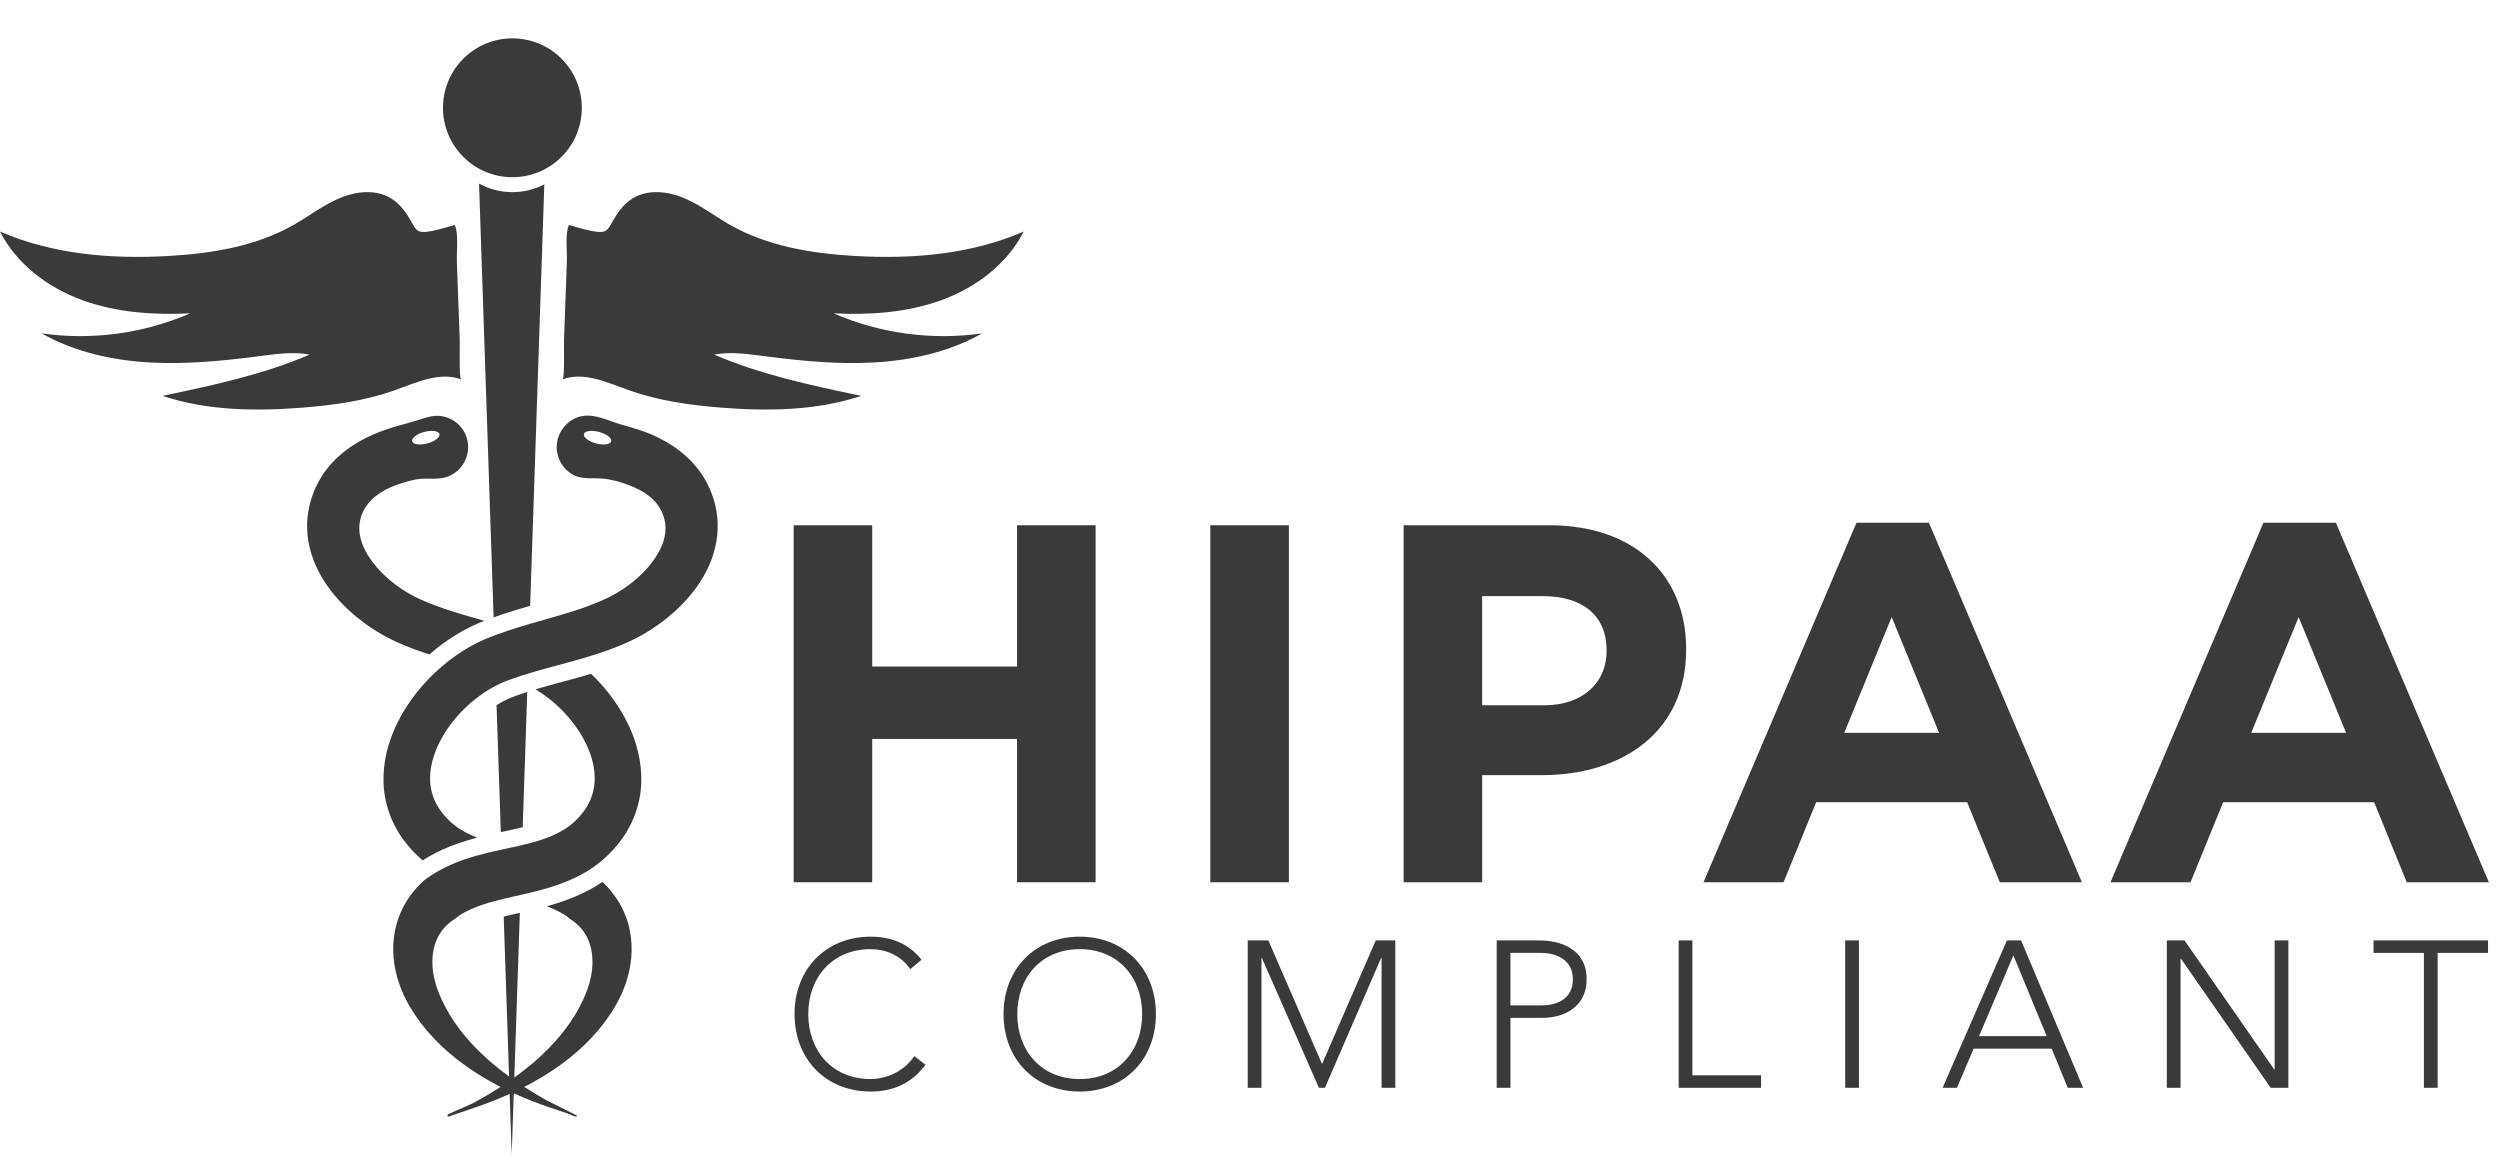 <svg width="219" height="102" viewBox="0 0 219 102" fill="none" xmlns="http://www.w3.org/2000/svg">
<path d="M69.526 46.013H76.406V58.388H89.094V46.013H95.974V77.285H89.094V64.731H76.406V77.285H69.526V46.013Z" fill="#3A3A3A"/>
<path d="M106.025 46.013H112.905V77.285H106.025V46.013Z" fill="#3A3A3A"/>
<path d="M122.957 46.013H135.734C143.194 46.013 147.706 50.435 147.706 56.824V56.913C147.706 64.15 142.078 67.903 135.063 67.903H129.837V77.284H122.957V46.012V46.013ZM135.287 61.783C138.727 61.783 140.737 59.728 140.737 57.047V56.958C140.737 53.876 138.592 52.223 135.153 52.223H129.836V61.783H135.286L135.287 61.783Z" fill="#3A3A3A"/>
<path d="M162.628 45.79H168.971L182.374 77.285H175.181L172.322 70.271H159.098L156.239 77.285H149.226L162.628 45.79ZM169.865 64.196L165.71 54.055L161.555 64.196H169.864H169.865Z" fill="#3A3A3A"/>
<path d="M198.279 45.79H204.623L218.025 77.285H210.833L207.974 70.271H194.75L191.891 77.285H184.877L198.279 45.79ZM205.517 64.196L201.362 54.055L197.207 64.196H205.516H205.517Z" fill="#3A3A3A"/>
<path d="M81.071 93.267C79.849 94.945 78.171 95.619 76.275 95.619C72.336 95.619 69.601 92.775 69.601 88.836C69.601 84.897 72.336 82.052 76.275 82.052C78.025 82.052 79.594 82.635 80.725 84.076L79.74 84.897C78.937 83.693 77.57 83.146 76.275 83.146C72.901 83.146 70.804 85.626 70.804 88.836C70.804 92.045 72.901 94.525 76.275 94.525C77.57 94.525 79.174 93.905 80.086 92.519L81.071 93.267Z" fill="#3A3A3A"/>
<path d="M94.584 82.052C98.523 82.052 101.258 84.897 101.258 88.836C101.258 92.775 98.523 95.619 94.584 95.619C90.645 95.619 87.91 92.775 87.91 88.836C87.91 84.897 90.645 82.052 94.584 82.052ZM94.584 94.525C97.958 94.525 100.055 92.045 100.055 88.836C100.055 85.626 97.958 83.146 94.584 83.146C91.21 83.146 89.113 85.626 89.113 88.836C89.113 92.045 91.21 94.525 94.584 94.525Z" fill="#3A3A3A"/>
<path d="M109.301 82.38H111.106L115.811 93.212L120.516 82.38H122.23V95.291H121.026V83.911H120.989L116.065 95.291H115.537L110.54 83.911H110.503V95.291H109.3V82.38H109.301Z" fill="#3A3A3A"/>
<path d="M131.111 82.38H134.832C136.655 82.38 138.989 83.091 138.989 85.79C138.989 88.124 137.129 89.164 135.105 89.164H132.315V95.291H131.111V82.38ZM132.315 88.07H135.05C136.418 88.07 137.786 87.486 137.786 85.79C137.786 84.094 136.363 83.474 134.977 83.474H132.315V88.07Z" fill="#3A3A3A"/>
<path d="M147.05 82.38H148.253V94.197H154.271V95.291H147.05V82.38H147.05Z" fill="#3A3A3A"/>
<path d="M161.638 82.38H162.842V95.291H161.638V82.38Z" fill="#3A3A3A"/>
<path d="M175.808 82.38H177.048L182.482 95.291H181.132L179.728 91.862H172.889L171.43 95.291H170.172L175.807 82.38H175.808ZM176.373 83.693L173.364 90.768H179.291L176.373 83.693Z" fill="#3A3A3A"/>
<path d="M189.813 82.38H191.364L199.223 93.686H199.26V82.38H200.463V95.291H198.913L191.053 83.984H191.017V95.291H189.813V82.38H189.813Z" fill="#3A3A3A"/>
<path d="M212.335 83.474H207.922V82.38H217.952V83.474H213.538V95.291H212.335V83.474Z" fill="#3A3A3A"/>
<path d="M22.177 31.269C19.157 31.647 16.114 31.925 13.078 31.75C9.797 31.56 6.503 30.821 3.642 29.203C8.03 29.833 12.59 29.219 16.655 27.45C13.46 27.602 10.199 27.387 7.195 26.288C4.191 25.189 1.452 23.132 0 20.282C4.634 22.3 9.825 22.716 14.871 22.418C18.629 22.196 22.458 21.561 25.73 19.698C27.085 18.926 28.332 17.95 29.771 17.347C31.211 16.743 32.95 16.564 34.275 17.388C35.092 17.896 35.655 18.724 36.115 19.569C36.255 19.827 36.405 20.106 36.668 20.237C36.887 20.346 37.146 20.33 37.389 20.303C38.246 20.207 39.019 19.924 39.843 19.709C40.19 20.548 39.987 21.986 40.021 22.919C40.064 24.096 40.107 25.274 40.15 26.451C40.191 27.581 40.232 28.711 40.273 29.841C40.286 30.183 40.205 33.161 40.397 33.232C38.521 32.538 36.493 33.503 34.609 34.176C32.005 35.107 29.238 35.493 26.481 35.71C22.369 36.033 18.149 35.977 14.233 34.68C18.606 33.76 23.013 32.83 27.117 31.065C25.732 30.797 24.304 30.994 22.904 31.176C22.661 31.208 22.418 31.239 22.175 31.269L22.177 31.269Z" fill="#3A3A3A"/>
<path d="M67.502 31.269C70.522 31.647 73.564 31.925 76.601 31.75C79.882 31.56 83.176 30.821 86.037 29.203C81.648 29.833 77.089 29.219 73.023 27.45C76.218 27.602 79.48 27.387 82.484 26.288C85.487 25.189 88.226 23.132 89.678 20.282C85.044 22.3 79.854 22.716 74.808 22.418C71.049 22.196 67.22 21.561 63.949 19.698C62.593 18.926 61.346 17.95 59.907 17.347C58.468 16.743 56.728 16.564 55.404 17.388C54.587 17.896 54.023 18.724 53.564 19.569C53.423 19.827 53.273 20.106 53.01 20.237C52.791 20.346 52.533 20.33 52.289 20.303C51.432 20.207 50.659 19.924 49.836 19.709C49.489 20.548 49.692 21.986 49.657 22.919C49.614 24.096 49.571 25.274 49.529 26.451C49.487 27.581 49.446 28.711 49.405 29.841C49.392 30.183 49.474 33.161 49.282 33.232C51.158 32.538 53.185 33.503 55.069 34.176C57.673 35.107 60.44 35.493 63.197 35.71C67.309 36.033 71.529 35.977 75.445 34.68C71.072 33.76 66.665 32.83 62.561 31.065C63.946 30.797 65.374 30.994 66.774 31.176C67.017 31.208 67.26 31.239 67.503 31.269L67.502 31.269Z" fill="#3A3A3A"/>
<path d="M49.188 13.742C51.562 11.367 51.562 7.517 49.188 5.142C46.812 2.766 42.962 2.767 40.587 5.142C38.212 7.517 38.212 11.367 40.587 13.742C42.962 16.117 46.812 16.117 49.188 13.742Z" fill="#3A3A3A"/>
<path d="M40.271 80.343L40.525 80.692L40.271 80.302V80.343Z" fill="#3A3A3A"/>
<path d="M49.504 80.343V80.301L49.248 80.694L49.504 80.343Z" fill="#3A3A3A"/>
<path d="M43.241 54.081C43.515 53.983 43.796 53.883 44.08 53.791C44.369 53.693 44.65 53.606 44.921 53.521C45 53.496 45.078 53.472 45.157 53.448L45.167 53.444L45.178 53.441C45.258 53.417 45.339 53.393 45.419 53.369C45.684 53.29 45.957 53.208 46.226 53.132L46.441 53.07L47.66 16.831L47.683 16.152C46.846 16.585 45.896 16.831 44.887 16.831C43.828 16.831 42.831 16.56 41.964 16.083L41.989 16.831L43.241 54.081Z" fill="#3A3A3A"/>
<path d="M44.619 72.733C45.004 72.649 45.402 72.559 45.789 72.462L46.187 60.614C45.995 60.675 45.803 60.74 45.601 60.81C45.533 60.833 45.466 60.857 45.397 60.88L45.256 60.933L44.954 61.045L44.857 61.081L44.849 61.084L44.787 61.11L44.663 61.16L44.651 61.165L44.611 61.183L44.607 61.184L44.603 61.186L44.515 61.225L44.511 61.227L44.507 61.229L44.483 61.239L44.456 61.251L44.275 61.337L44.109 61.421L43.935 61.514C43.79 61.594 43.643 61.681 43.498 61.771L43.872 72.894L44.086 72.848L44.617 72.733H44.619Z" fill="#3A3A3A"/>
<path d="M55.718 65.216C55.69 65.123 55.661 65.031 55.631 64.94C55.629 64.936 55.628 64.933 55.626 64.928C55.596 64.836 55.564 64.744 55.531 64.652C55.297 63.999 55.009 63.379 54.686 62.788C53.904 61.362 52.911 60.112 51.78 59.026L51.709 59.048H51.707L51.705 59.049C51.649 59.065 51.593 59.082 51.536 59.099C51.423 59.132 51.306 59.167 51.186 59.201H51.185L51.184 59.201L50.859 59.293L50.684 59.343C50.566 59.377 50.451 59.408 50.34 59.438C50.283 59.454 50.226 59.469 50.168 59.485L50.164 59.486L50.161 59.487L49.316 59.715L49.157 59.758H49.157L49.156 59.758C48.839 59.843 48.501 59.935 48.178 60.025L48.174 60.026L48.17 60.027C47.934 60.091 47.704 60.157 47.461 60.227C47.38 60.25 47.299 60.273 47.218 60.296C47.141 60.319 47.063 60.343 46.986 60.366C46.961 60.373 46.937 60.38 46.913 60.388C47.056 60.473 47.198 60.563 47.339 60.656C47.852 60.993 48.343 61.383 48.806 61.805C49.267 62.231 49.699 62.693 50.09 63.184C50.285 63.431 50.47 63.683 50.643 63.942C50.817 64.201 50.978 64.465 51.124 64.735C51.323 65.103 51.498 65.48 51.642 65.859C51.668 65.93 51.694 66.001 51.718 66.071C51.726 66.094 51.734 66.118 51.742 66.141C51.751 66.166 51.759 66.191 51.767 66.217C51.786 66.275 51.804 66.332 51.822 66.39C51.987 66.949 52.084 67.508 52.095 68.049C52.123 69.133 51.815 70.122 51.194 70.996C51.037 71.213 50.863 71.425 50.672 71.629L50.525 71.779C50.476 71.83 50.422 71.877 50.37 71.926L50.293 71.999L50.211 72.071L50.085 72.181L49.869 72.353L49.816 72.395L49.789 72.417L49.771 72.428L49.703 72.475L49.635 72.522L49.601 72.546L49.585 72.558L49.563 72.572L49.388 72.683C49.331 72.722 49.269 72.755 49.207 72.79C49.145 72.825 49.086 72.862 49.023 72.895C48.893 72.959 48.77 73.029 48.634 73.089C48.371 73.216 48.086 73.327 47.799 73.435L47.578 73.512C47.541 73.525 47.506 73.538 47.468 73.551L47.355 73.587L47.128 73.659L46.896 73.728C46.809 73.753 46.72 73.778 46.632 73.803C46.607 73.81 46.581 73.817 46.556 73.823C46.49 73.841 46.424 73.859 46.357 73.876C46.332 73.883 46.306 73.89 46.28 73.896C46.209 73.914 46.138 73.932 46.066 73.95C46.047 73.955 46.028 73.96 46.008 73.964C45.66 74.05 45.304 74.13 44.942 74.21C44.593 74.285 44.244 74.36 43.896 74.435C43.544 74.511 43.181 74.593 42.818 74.679C42.089 74.855 41.342 75.058 40.589 75.32C39.84 75.586 39.085 75.912 38.358 76.327C38.354 76.329 38.35 76.331 38.346 76.334C38.255 76.388 38.165 76.443 38.074 76.498L37.939 76.58L37.785 76.681C37.711 76.727 37.637 76.773 37.563 76.819C37.461 76.889 37.359 76.96 37.261 77.035L37.187 77.092C37.164 77.111 37.144 77.129 37.123 77.148C37.081 77.185 37.04 77.223 36.999 77.261L36.877 77.376C36.837 77.414 36.798 77.456 36.759 77.496C36.681 77.577 36.602 77.655 36.527 77.739C36.453 77.823 36.379 77.908 36.306 77.993C36.018 78.338 35.758 78.704 35.53 79.087C35.304 79.471 35.115 79.872 34.96 80.279L34.903 80.432L34.875 80.508L34.85 80.585C34.817 80.688 34.785 80.791 34.754 80.894C34.727 80.997 34.699 81.1 34.672 81.203C34.645 81.306 34.627 81.41 34.604 81.513C34.522 81.927 34.471 82.338 34.453 82.743C34.436 83.147 34.447 83.544 34.481 83.932C34.518 84.318 34.579 84.695 34.657 85.06C34.737 85.424 34.838 85.777 34.951 86.118C35.069 86.458 35.197 86.788 35.342 87.104C35.377 87.184 35.416 87.261 35.453 87.339C35.491 87.416 35.527 87.495 35.568 87.57C35.608 87.646 35.647 87.721 35.687 87.796L35.702 87.825C35.712 87.845 35.699 87.817 35.729 87.879L35.758 87.927L35.814 88.022C35.851 88.086 35.889 88.15 35.926 88.213C35.965 88.278 35.997 88.335 36.045 88.412C36.136 88.555 36.225 88.697 36.315 88.839C36.671 89.374 37.045 89.867 37.436 90.327C37.828 90.785 38.236 91.207 38.645 91.6C38.715 91.665 38.785 91.731 38.855 91.795C38.856 91.797 38.858 91.798 38.86 91.8C38.93 91.865 39 91.93 39.071 91.993C39.136 92.051 39.2 92.108 39.266 92.164C39.472 92.347 39.684 92.516 39.891 92.685C40.31 93.015 40.724 93.327 41.139 93.606C41.344 93.75 41.552 93.882 41.754 94.014C41.855 94.081 41.959 94.142 42.059 94.205C42.16 94.267 42.26 94.331 42.361 94.39C42.873 94.695 43.371 94.968 43.853 95.215C43.491 95.45 43.142 95.665 42.811 95.862C42.294 96.169 41.821 96.433 41.398 96.657L39.447 97.52C39.406 97.535 39.369 97.551 39.336 97.568C39.247 97.615 39.19 97.67 39.195 97.738C39.199 97.8 39.253 97.814 39.336 97.8H39.337C39.417 97.786 39.525 97.746 39.641 97.696C40.095 97.54 40.962 97.244 41.558 97.035C41.56 97.034 41.562 97.034 41.565 97.033C42.023 96.88 42.539 96.695 43.109 96.474C43.585 96.288 44.1 96.075 44.645 95.829L44.824 101.154L45.005 95.772C45.596 96.042 46.153 96.273 46.666 96.473C47.144 96.659 47.585 96.819 47.984 96.956L48.037 96.974C48.077 96.987 48.117 97.001 48.156 97.014L49.895 97.603C50.171 97.743 50.457 97.892 50.581 97.737C50.581 97.737 50.54 97.718 50.474 97.688L47.871 96.381C47.586 96.224 47.284 96.051 46.965 95.861C46.634 95.664 46.286 95.449 45.923 95.214C46.405 94.967 46.903 94.694 47.416 94.389C47.516 94.33 47.616 94.266 47.717 94.204C47.818 94.141 47.921 94.08 48.022 94.013C48.224 93.881 48.433 93.75 48.637 93.605C49.053 93.325 49.466 93.014 49.886 92.684C50.092 92.515 50.304 92.346 50.51 92.163C50.72 91.984 50.923 91.793 51.132 91.6C51.541 91.205 51.948 90.785 52.34 90.326C52.731 89.865 53.105 89.373 53.461 88.838C53.551 88.696 53.641 88.554 53.731 88.411C53.779 88.334 53.812 88.277 53.85 88.212C53.887 88.149 53.925 88.085 53.962 88.021L54.019 87.926L54.047 87.878C54.077 87.816 54.064 87.844 54.074 87.824L54.089 87.795C54.129 87.72 54.169 87.644 54.209 87.569C54.249 87.494 54.285 87.415 54.323 87.338C54.36 87.26 54.4 87.183 54.434 87.103C54.579 86.787 54.707 86.457 54.825 86.117C54.938 85.776 55.039 85.423 55.12 85.059C55.198 84.693 55.259 84.317 55.295 83.931C55.329 83.543 55.34 83.146 55.323 82.742C55.306 82.338 55.254 81.926 55.172 81.513C55.15 81.41 55.131 81.306 55.104 81.203C55.077 81.1 55.05 80.997 55.023 80.893C54.992 80.79 54.959 80.688 54.926 80.585L54.901 80.508L54.873 80.431L54.816 80.279C54.661 79.872 54.472 79.47 54.246 79.087C54.019 78.704 53.758 78.337 53.471 77.992C53.397 77.907 53.323 77.823 53.249 77.739C53.174 77.655 53.095 77.576 53.017 77.495C52.978 77.455 52.94 77.413 52.899 77.375L52.777 77.261C52.777 77.261 52.773 77.257 52.771 77.255L52.766 77.258L52.73 77.282L52.728 77.283L52.726 77.285L52.445 77.468C52.329 77.546 52.223 77.608 52.129 77.664L52.09 77.687L52.085 77.69L52.081 77.692C52.053 77.708 52.026 77.725 51.999 77.741C51.925 77.784 51.842 77.833 51.751 77.883L51.744 77.887L51.736 77.891C51.695 77.913 51.654 77.935 51.612 77.957C51.456 78.04 51.28 78.134 51.094 78.221C50.646 78.442 50.212 78.617 49.809 78.773L49.795 78.779L49.779 78.785L49.487 78.891L49.483 78.892L49.479 78.894C49.465 78.899 49.451 78.904 49.438 78.909C49.4 78.922 49.358 78.938 49.31 78.954L49.306 78.955L49.303 78.956L49.158 79.005H49.157L49.155 79.006L48.865 79.102L48.849 79.108L48.833 79.113L48.545 79.201H48.544L48.544 79.202L48.4 79.246L48.386 79.25L48.373 79.254L48.229 79.295L47.944 79.376L47.932 79.38L47.92 79.383L47.895 79.39C48.4 79.58 48.865 79.794 49.282 80.037C49.338 80.071 49.393 80.105 49.448 80.139L49.529 80.189L49.51 80.176L49.507 80.174C49.507 80.174 49.544 80.199 49.544 80.199C49.544 80.199 49.54 80.197 49.53 80.19H49.529L49.536 80.194L49.588 80.231L49.691 80.306L49.743 80.344L49.768 80.363C49.777 80.37 49.786 80.376 49.788 80.379C49.821 80.412 49.855 80.442 49.892 80.469C49.901 80.475 49.91 80.482 49.92 80.488C49.93 80.494 49.942 80.505 49.953 80.512C49.977 80.529 50 80.545 50.025 80.561L50.097 80.608C50.122 80.623 50.143 80.641 50.167 80.658C50.212 80.692 50.26 80.723 50.304 80.758C50.347 80.793 50.391 80.829 50.435 80.863C50.605 81.007 50.762 81.161 50.907 81.326C51.05 81.492 51.176 81.671 51.29 81.861L51.333 81.932L51.354 81.968L51.373 82.005C51.399 82.055 51.425 82.104 51.45 82.153C51.473 82.204 51.497 82.256 51.52 82.307C51.544 82.357 51.562 82.412 51.584 82.464C51.665 82.675 51.734 82.896 51.784 83.126C51.832 83.356 51.866 83.594 51.886 83.835C51.903 84.077 51.903 84.323 51.893 84.571C51.879 84.819 51.85 85.068 51.812 85.317C51.767 85.566 51.716 85.814 51.648 86.059C51.633 86.121 51.613 86.181 51.595 86.242C51.576 86.303 51.561 86.365 51.539 86.424C51.518 86.485 51.498 86.545 51.478 86.606L51.471 86.628C51.471 86.628 51.464 86.645 51.465 86.645C51.465 86.645 51.467 86.64 51.475 86.625L51.454 86.677L51.413 86.78C51.386 86.848 51.359 86.917 51.332 86.985C51.306 87.052 51.277 87.128 51.254 87.18C51.205 87.293 51.157 87.407 51.108 87.52C50.892 87.993 50.645 88.452 50.382 88.893C50.115 89.332 49.825 89.749 49.525 90.151C49.371 90.348 49.221 90.546 49.06 90.733C48.905 90.925 48.741 91.105 48.581 91.287C48.253 91.643 47.925 91.986 47.587 92.304C47.422 92.467 47.25 92.618 47.083 92.771C47 92.847 46.913 92.919 46.83 92.993C46.745 93.066 46.662 93.139 46.577 93.21C46.061 93.644 45.549 94.037 45.053 94.395L45.538 79.962L45.365 80.001L45.154 80.049C44.868 80.113 44.57 80.184 44.188 80.277C44.167 80.283 44.146 80.288 44.124 80.293L44.595 94.3C44.14 93.968 43.672 93.606 43.2 93.21C43.116 93.139 43.033 93.065 42.948 92.993C42.864 92.919 42.778 92.847 42.695 92.771C42.528 92.618 42.356 92.467 42.19 92.304C41.852 91.987 41.524 91.643 41.196 91.287C41.037 91.105 40.872 90.925 40.717 90.733C40.557 90.546 40.407 90.348 40.252 90.151C39.953 89.749 39.663 89.332 39.396 88.893C39.133 88.452 38.885 87.993 38.669 87.52C38.621 87.407 38.573 87.294 38.524 87.18C38.501 87.128 38.472 87.052 38.445 86.985C38.419 86.917 38.392 86.848 38.364 86.78L38.323 86.677L38.303 86.625C38.31 86.64 38.313 86.645 38.313 86.645C38.313 86.645 38.306 86.628 38.307 86.628L38.3 86.606C38.279 86.545 38.259 86.485 38.239 86.424C38.217 86.365 38.202 86.303 38.183 86.242C38.165 86.181 38.145 86.121 38.13 86.059C38.062 85.814 38.01 85.566 37.966 85.317C37.928 85.068 37.898 84.819 37.885 84.571C37.874 84.323 37.875 84.077 37.892 83.835C37.911 83.594 37.945 83.357 37.994 83.126C38.043 82.896 38.112 82.675 38.194 82.464C38.216 82.411 38.234 82.357 38.258 82.307C38.281 82.256 38.304 82.204 38.327 82.153C38.353 82.104 38.379 82.055 38.404 82.005L38.424 81.968L38.445 81.932L38.487 81.861C38.601 81.672 38.727 81.493 38.871 81.326C39.015 81.161 39.173 81.007 39.343 80.863C39.387 80.828 39.43 80.793 39.474 80.758C39.518 80.723 39.566 80.692 39.611 80.658C39.634 80.641 39.656 80.624 39.68 80.608L39.753 80.561C39.777 80.545 39.801 80.529 39.824 80.512C39.836 80.504 39.848 80.494 39.858 80.488C39.867 80.482 39.877 80.475 39.886 80.469C39.923 80.442 39.956 80.412 39.989 80.379C39.992 80.376 40.001 80.37 40.01 80.363L40.035 80.344L40.086 80.306L40.189 80.231L40.241 80.194L40.248 80.189H40.247C40.237 80.197 40.234 80.199 40.234 80.199L40.27 80.174C40.27 80.174 40.27 80.175 40.268 80.176L40.248 80.189L40.33 80.139C40.385 80.105 40.44 80.071 40.495 80.037C40.949 79.773 41.458 79.543 42.015 79.341C42.575 79.141 43.181 78.968 43.824 78.808C43.906 78.787 43.987 78.768 44.069 78.748C44.069 78.748 44.07 78.748 44.07 78.748C44.315 78.689 44.563 78.63 44.819 78.573C45.166 78.494 45.514 78.415 45.864 78.336C46.044 78.294 46.224 78.253 46.408 78.208C46.5 78.186 46.592 78.163 46.684 78.142C46.776 78.118 46.869 78.095 46.962 78.071C47.055 78.049 47.149 78.024 47.243 77.998L47.525 77.922L47.81 77.841L47.953 77.8L48.097 77.756L48.385 77.667L48.675 77.571L48.82 77.522C48.869 77.506 48.918 77.487 48.967 77.47L49.259 77.363C49.651 77.211 50.044 77.052 50.438 76.857C50.635 76.766 50.83 76.657 51.026 76.554C51.124 76.501 51.221 76.441 51.318 76.385C51.35 76.365 51.383 76.346 51.416 76.327C51.443 76.311 51.47 76.294 51.498 76.278C51.505 76.273 51.511 76.269 51.518 76.265C51.548 76.246 51.578 76.227 51.607 76.207L51.894 76.019L51.93 75.996L51.969 75.968L52.047 75.912L52.203 75.798L52.357 75.683L52.396 75.654L52.423 75.632L52.476 75.589L52.69 75.415L52.717 75.393C52.814 75.312 52.762 75.354 52.791 75.329L52.854 75.273L52.979 75.161L53.103 75.049L53.225 74.931C53.306 74.852 53.389 74.776 53.468 74.693L53.703 74.445C54.013 74.106 54.306 73.744 54.575 73.358C55.112 72.584 55.542 71.704 55.817 70.775C55.954 70.311 56.053 69.835 56.112 69.359C56.17 68.882 56.19 68.403 56.174 67.932C56.143 66.988 55.977 66.074 55.716 65.214L55.718 65.216Z" fill="#3A3A3A"/>
<path d="M41.14 54.013C40.98 53.967 40.817 53.92 40.66 53.873C40.502 53.825 40.344 53.778 40.187 53.731C40.03 53.684 39.878 53.635 39.723 53.587C39.647 53.563 39.57 53.539 39.493 53.515C39.418 53.49 39.343 53.465 39.267 53.44C39.118 53.391 38.968 53.34 38.819 53.291C38.673 53.239 38.528 53.187 38.383 53.135C38.236 53.085 38.097 53.028 37.956 52.974C37.885 52.947 37.815 52.92 37.745 52.893L37.64 52.852L37.544 52.812C37.415 52.758 37.288 52.704 37.16 52.65C37.101 52.627 37.021 52.589 36.949 52.556C36.875 52.522 36.801 52.488 36.728 52.455C36.655 52.421 36.581 52.388 36.508 52.354L36.481 52.341C36.481 52.341 36.477 52.339 36.475 52.339C36.471 52.337 36.468 52.335 36.468 52.335C36.468 52.335 36.47 52.336 36.475 52.339C36.483 52.342 36.491 52.346 36.492 52.346C36.492 52.346 36.491 52.346 36.489 52.345L36.445 52.323L36.356 52.279C36.237 52.218 36.119 52.157 36.002 52.092C35.534 51.835 35.086 51.541 34.667 51.227C34.248 50.913 33.858 50.577 33.506 50.228C32.801 49.53 32.251 48.774 31.91 48.051C31.738 47.689 31.621 47.336 31.552 47.003C31.483 46.669 31.463 46.355 31.482 46.056C31.502 45.758 31.563 45.474 31.657 45.197C31.669 45.163 31.681 45.128 31.693 45.094C31.707 45.059 31.721 45.026 31.734 44.991C31.748 44.952 31.758 44.936 31.769 44.91L31.785 44.874C31.787 44.87 31.786 44.87 31.79 44.862L31.799 44.842L31.818 44.803L31.855 44.724L31.873 44.684L31.883 44.665L31.884 44.662C31.884 44.662 31.867 44.699 31.867 44.699C31.867 44.699 31.869 44.696 31.872 44.688C31.889 44.658 31.905 44.628 31.922 44.598C31.952 44.536 31.991 44.48 32.025 44.423C32.166 44.195 32.334 43.992 32.519 43.805C32.705 43.619 32.91 43.45 33.129 43.296C33.566 42.989 34.053 42.75 34.525 42.56C34.763 42.466 34.997 42.385 35.223 42.313C35.449 42.242 35.667 42.181 35.873 42.128C35.976 42.102 36.077 42.078 36.174 42.054C36.272 42.033 36.364 42.012 36.456 41.996C37.428 41.819 38.442 42.112 39.374 41.691C40.771 41.061 41.392 39.419 40.761 38.022C40.414 37.252 39.73 36.696 38.911 36.498C37.998 36.277 37.307 36.595 36.459 36.851C35.524 37.134 34.57 37.355 33.651 37.685C33.329 37.801 32.987 37.934 32.627 38.093C32.266 38.254 31.887 38.44 31.494 38.663C31.101 38.887 30.693 39.148 30.283 39.461C29.873 39.774 29.46 40.14 29.067 40.57C28.675 40.999 28.303 41.493 27.989 42.047C27.912 42.187 27.832 42.326 27.764 42.472C27.728 42.544 27.693 42.617 27.658 42.691C27.659 42.687 27.66 42.687 27.66 42.687C27.66 42.687 27.628 42.754 27.628 42.754L27.62 42.774L27.603 42.814L27.569 42.894L27.551 42.934L27.531 42.983C27.514 43.026 27.497 43.068 27.48 43.11C27.447 43.194 27.41 43.285 27.386 43.358C27.359 43.435 27.331 43.512 27.305 43.591C27.28 43.67 27.256 43.749 27.231 43.829C27.043 44.471 26.922 45.166 26.904 45.882C26.886 46.598 26.968 47.328 27.142 48.032C27.315 48.736 27.579 49.412 27.904 50.047C28.23 50.681 28.619 51.275 29.052 51.83C29.485 52.385 29.964 52.9 30.477 53.382C30.991 53.864 31.54 54.311 32.124 54.726C32.415 54.933 32.716 55.132 33.025 55.322C33.335 55.511 33.653 55.693 33.982 55.865C34.146 55.952 34.313 56.035 34.482 56.116L34.61 56.176L34.674 56.206C34.677 56.208 34.74 56.236 34.741 56.236C34.741 56.236 34.74 56.236 34.737 56.234L34.765 56.246C34.839 56.278 34.913 56.31 34.987 56.343C35.061 56.375 35.135 56.407 35.21 56.44C35.285 56.472 35.353 56.503 35.445 56.539C35.619 56.608 35.793 56.678 35.968 56.748L36.099 56.8L36.225 56.846C36.308 56.876 36.392 56.907 36.475 56.937C36.643 56.997 36.811 57.061 36.979 57.115C37.147 57.171 37.315 57.227 37.484 57.284C37.528 57.297 37.572 57.312 37.615 57.325C37.813 57.154 38.014 56.986 38.216 56.824C38.576 56.536 38.949 56.263 39.323 56.012C39.708 55.753 40.103 55.511 40.498 55.289L40.505 55.285L40.513 55.282L40.79 55.131L40.806 55.122L40.822 55.114L41.103 54.969L41.111 54.965L41.12 54.961C41.197 54.923 41.27 54.887 41.341 54.853C41.368 54.84 41.395 54.828 41.423 54.814L41.426 54.813L41.43 54.811L41.502 54.776L41.517 54.769L41.531 54.763L41.61 54.728L41.612 54.727L41.614 54.726L41.771 54.656L41.773 54.655L41.775 54.654L41.853 54.619L41.856 54.617L41.86 54.616L41.897 54.6L41.91 54.594L41.922 54.589L41.953 54.576L42.077 54.525L42.08 54.524L42.082 54.523L42.233 54.461L42.249 54.454L42.265 54.448L42.401 54.395L42.432 54.383C41.999 54.259 41.568 54.135 41.139 54.012L41.14 54.013ZM37.166 37.837C37.826 37.661 38.422 37.743 38.496 38.022C38.571 38.3 38.095 38.668 37.435 38.844C36.775 39.02 36.179 38.938 36.105 38.66C36.03 38.382 36.506 38.013 37.166 37.837Z" fill="#3A3A3A"/>
<path d="M62.869 45.883C62.852 45.167 62.731 44.471 62.543 43.829C62.518 43.749 62.494 43.67 62.469 43.591C62.443 43.512 62.416 43.435 62.388 43.358C62.364 43.285 62.327 43.193 62.294 43.11C62.277 43.068 62.26 43.026 62.243 42.983L62.222 42.935L62.205 42.894L62.171 42.814L62.154 42.774L62.145 42.754L62.114 42.687C62.114 42.687 62.115 42.688 62.116 42.691C62.081 42.618 62.046 42.545 62.01 42.472C61.942 42.326 61.862 42.187 61.785 42.048C61.471 41.494 61.099 41 60.707 40.571C60.314 40.141 59.901 39.775 59.491 39.462C59.081 39.148 58.673 38.887 58.28 38.664C57.887 38.44 57.508 38.254 57.147 38.093C56.29 37.712 55.327 37.452 54.407 37.187C53.154 36.826 51.809 36.055 50.492 36.595C49.358 37.06 48.648 38.25 48.784 39.47C48.873 40.27 49.314 41.002 49.979 41.456C50.857 42.054 51.779 41.836 52.772 41.923C53.619 41.997 54.461 42.244 55.249 42.56C55.721 42.749 56.208 42.989 56.645 43.297C56.863 43.45 57.069 43.619 57.255 43.806C57.44 43.992 57.607 44.195 57.749 44.423C57.782 44.481 57.822 44.537 57.852 44.598C57.868 44.628 57.885 44.658 57.901 44.689C57.905 44.696 57.907 44.699 57.907 44.699L57.89 44.663C57.89 44.663 57.89 44.663 57.891 44.665L57.9 44.685L57.919 44.724L57.956 44.803L57.975 44.842L57.984 44.862C57.988 44.871 57.987 44.87 57.989 44.874L58.004 44.91C58.015 44.936 58.025 44.953 58.04 44.992C58.053 45.025 58.067 45.06 58.081 45.094C58.093 45.129 58.105 45.163 58.117 45.198C58.211 45.474 58.272 45.759 58.291 46.057C58.31 46.355 58.291 46.669 58.222 47.003C58.153 47.337 58.036 47.69 57.864 48.051C57.523 48.774 56.973 49.531 56.268 50.228C55.916 50.577 55.526 50.913 55.107 51.227C54.688 51.541 54.24 51.835 53.772 52.093C53.655 52.157 53.537 52.219 53.418 52.279L53.329 52.323L53.284 52.346L53.282 52.346C53.282 52.346 53.293 52.342 53.3 52.339C53.298 52.34 53.295 52.34 53.293 52.342L53.265 52.354C53.192 52.388 53.119 52.422 53.046 52.456C52.972 52.489 52.899 52.523 52.825 52.557C52.753 52.59 52.673 52.628 52.614 52.651C52.487 52.705 52.358 52.758 52.23 52.812L52.134 52.853L52.029 52.894C51.959 52.92 51.888 52.948 51.818 52.975C51.677 53.029 51.538 53.085 51.391 53.136C51.246 53.188 51.1 53.24 50.955 53.292C50.806 53.342 50.656 53.391 50.506 53.441C50.431 53.466 50.356 53.491 50.281 53.516C50.204 53.54 50.127 53.564 50.05 53.588C49.896 53.636 49.744 53.685 49.587 53.732C49.43 53.779 49.272 53.826 49.114 53.873C48.957 53.921 48.794 53.967 48.633 54.014C47.975 54.203 47.311 54.394 46.642 54.586C46.557 54.61 46.472 54.635 46.386 54.66C46.129 54.735 45.869 54.814 45.608 54.891C45.259 55.001 44.909 55.107 44.553 55.228C44.2 55.342 43.842 55.473 43.483 55.601C43.304 55.671 43.124 55.74 42.944 55.809L42.809 55.861L42.658 55.923L42.534 55.975L42.503 55.988L42.465 56.004L42.387 56.039L42.23 56.109L42.151 56.144L42.079 56.179C41.984 56.225 41.888 56.27 41.794 56.317C41.7 56.365 41.606 56.413 41.513 56.461C41.42 56.511 41.328 56.561 41.236 56.612C40.869 56.817 40.513 57.036 40.167 57.269C39.891 57.453 39.623 57.648 39.362 57.849C39.294 57.902 39.226 57.955 39.16 58.008C38.834 58.267 38.518 58.539 38.212 58.822C36.991 59.955 35.92 61.273 35.088 62.79C34.673 63.548 34.317 64.356 34.056 65.218C33.795 66.078 33.629 66.992 33.597 67.936C33.582 68.407 33.602 68.885 33.66 69.362C33.719 69.839 33.818 70.315 33.955 70.779C33.978 70.857 34.002 70.934 34.028 71.011C34.034 71.03 34.041 71.049 34.047 71.068C34.072 71.145 34.099 71.222 34.127 71.298C34.154 71.374 34.184 71.45 34.213 71.525C34.22 71.543 34.227 71.56 34.234 71.578C34.265 71.653 34.296 71.729 34.328 71.803C34.569 72.355 34.862 72.879 35.197 73.362C35.466 73.748 35.759 74.11 36.069 74.449L36.304 74.696C36.383 74.779 36.466 74.855 36.546 74.934L36.669 75.052L36.793 75.164L36.918 75.276L36.981 75.332C37.007 75.354 36.969 75.324 37.027 75.372L37.113 75.316L37.132 75.304L37.151 75.292L37.286 75.209L37.288 75.207L37.291 75.206L37.309 75.195L37.562 75.042L37.577 75.032L37.593 75.024C38.347 74.591 39.162 74.223 40.082 73.897L40.086 73.896L40.09 73.894C40.624 73.708 41.181 73.54 41.81 73.375C41.578 73.286 41.351 73.194 41.138 73.091C41.002 73.032 40.878 72.962 40.749 72.897C40.685 72.864 40.626 72.827 40.564 72.793C40.503 72.758 40.44 72.724 40.384 72.685L40.209 72.574L40.187 72.56L40.17 72.548L40.137 72.524L40.069 72.477L40 72.43L39.983 72.419L39.956 72.397L39.902 72.355L39.686 72.183L39.56 72.073L39.479 72.002L39.401 71.928C39.35 71.879 39.295 71.832 39.247 71.781L39.1 71.631C38.909 71.427 38.735 71.216 38.578 70.998C38.497 70.884 38.422 70.768 38.352 70.651C38.351 70.649 38.35 70.647 38.349 70.645C38.302 70.568 38.259 70.489 38.218 70.41C38.206 70.388 38.194 70.366 38.183 70.344C38.168 70.314 38.153 70.283 38.139 70.252C38.127 70.228 38.116 70.204 38.104 70.18C38.091 70.15 38.078 70.12 38.065 70.089C38.053 70.064 38.043 70.038 38.032 70.013C38.02 69.983 38.008 69.953 37.996 69.924C37.986 69.897 37.976 69.87 37.966 69.843C37.955 69.814 37.945 69.784 37.934 69.755C37.925 69.726 37.915 69.698 37.906 69.669C37.897 69.64 37.888 69.612 37.879 69.584C37.869 69.551 37.86 69.517 37.85 69.483C37.844 69.459 37.837 69.435 37.831 69.411C37.816 69.355 37.802 69.298 37.79 69.242C37.785 69.218 37.78 69.195 37.775 69.171C37.768 69.135 37.76 69.098 37.754 69.062C37.749 69.036 37.745 69.011 37.741 68.985C37.735 68.95 37.73 68.915 37.725 68.879C37.721 68.853 37.718 68.827 37.714 68.801C37.71 68.765 37.706 68.73 37.702 68.694C37.7 68.668 37.697 68.642 37.695 68.616C37.692 68.579 37.689 68.541 37.687 68.504C37.685 68.479 37.683 68.454 37.682 68.43C37.681 68.388 37.679 68.346 37.678 68.304C37.678 68.283 37.677 68.263 37.677 68.242C37.676 68.178 37.677 68.115 37.678 68.052C37.69 67.511 37.786 66.952 37.952 66.392C38.118 65.833 38.358 65.276 38.65 64.737C38.795 64.468 38.958 64.203 39.131 63.945C39.304 63.686 39.49 63.433 39.684 63.187C40.075 62.696 40.507 62.234 40.968 61.807C41.432 61.385 41.923 60.996 42.435 60.659C42.691 60.49 42.951 60.332 43.214 60.187L43.412 60.081L43.611 59.981L43.811 59.886L43.86 59.863L43.905 59.843L43.993 59.804L44.038 59.785C44.046 59.781 44.05 59.779 44.061 59.774L44.092 59.761L44.216 59.711L44.279 59.686L44.31 59.673C44.31 59.673 44.331 59.664 44.332 59.664C44.332 59.664 44.327 59.666 44.314 59.672L44.429 59.629C44.583 59.572 44.736 59.515 44.889 59.458C45.203 59.351 45.511 59.241 45.831 59.142C46.146 59.039 46.471 58.945 46.792 58.848C47.119 58.755 47.441 58.661 47.772 58.571C48.099 58.48 48.432 58.39 48.763 58.3C49.098 58.209 49.433 58.119 49.766 58.029C49.934 57.983 50.1 57.939 50.269 57.891C50.437 57.843 50.605 57.796 50.773 57.748C50.941 57.7 51.111 57.649 51.279 57.6C51.363 57.575 51.447 57.55 51.531 57.525C51.616 57.498 51.7 57.472 51.784 57.446C51.953 57.393 52.121 57.341 52.289 57.287C52.458 57.23 52.626 57.174 52.794 57.118C52.962 57.063 53.13 57 53.297 56.94C53.381 56.909 53.465 56.879 53.548 56.849L53.674 56.803L53.805 56.751C53.98 56.681 54.154 56.611 54.327 56.542C54.42 56.507 54.487 56.475 54.563 56.443C54.637 56.41 54.712 56.378 54.785 56.346C54.859 56.314 54.933 56.282 55.007 56.25L55.035 56.238C55.033 56.239 55.031 56.239 55.031 56.239C55.031 56.239 55.095 56.211 55.098 56.209L55.162 56.18L55.291 56.12C55.46 56.038 55.627 55.955 55.791 55.869C56.12 55.697 56.438 55.515 56.748 55.326C57.057 55.136 57.358 54.936 57.649 54.729C58.233 54.315 58.782 53.867 59.296 53.385C59.809 52.903 60.288 52.388 60.721 51.833C61.154 51.279 61.543 50.685 61.869 50.05C62.194 49.416 62.458 48.74 62.631 48.036C62.805 47.333 62.887 46.602 62.868 45.886L62.869 45.883ZM53.544 38.66C53.469 38.938 52.874 39.02 52.213 38.844C51.553 38.668 51.077 38.299 51.151 38.022C51.226 37.743 51.821 37.661 52.482 37.837C53.142 38.013 53.618 38.382 53.544 38.66Z" fill="#3A3A3A"/>
</svg>

